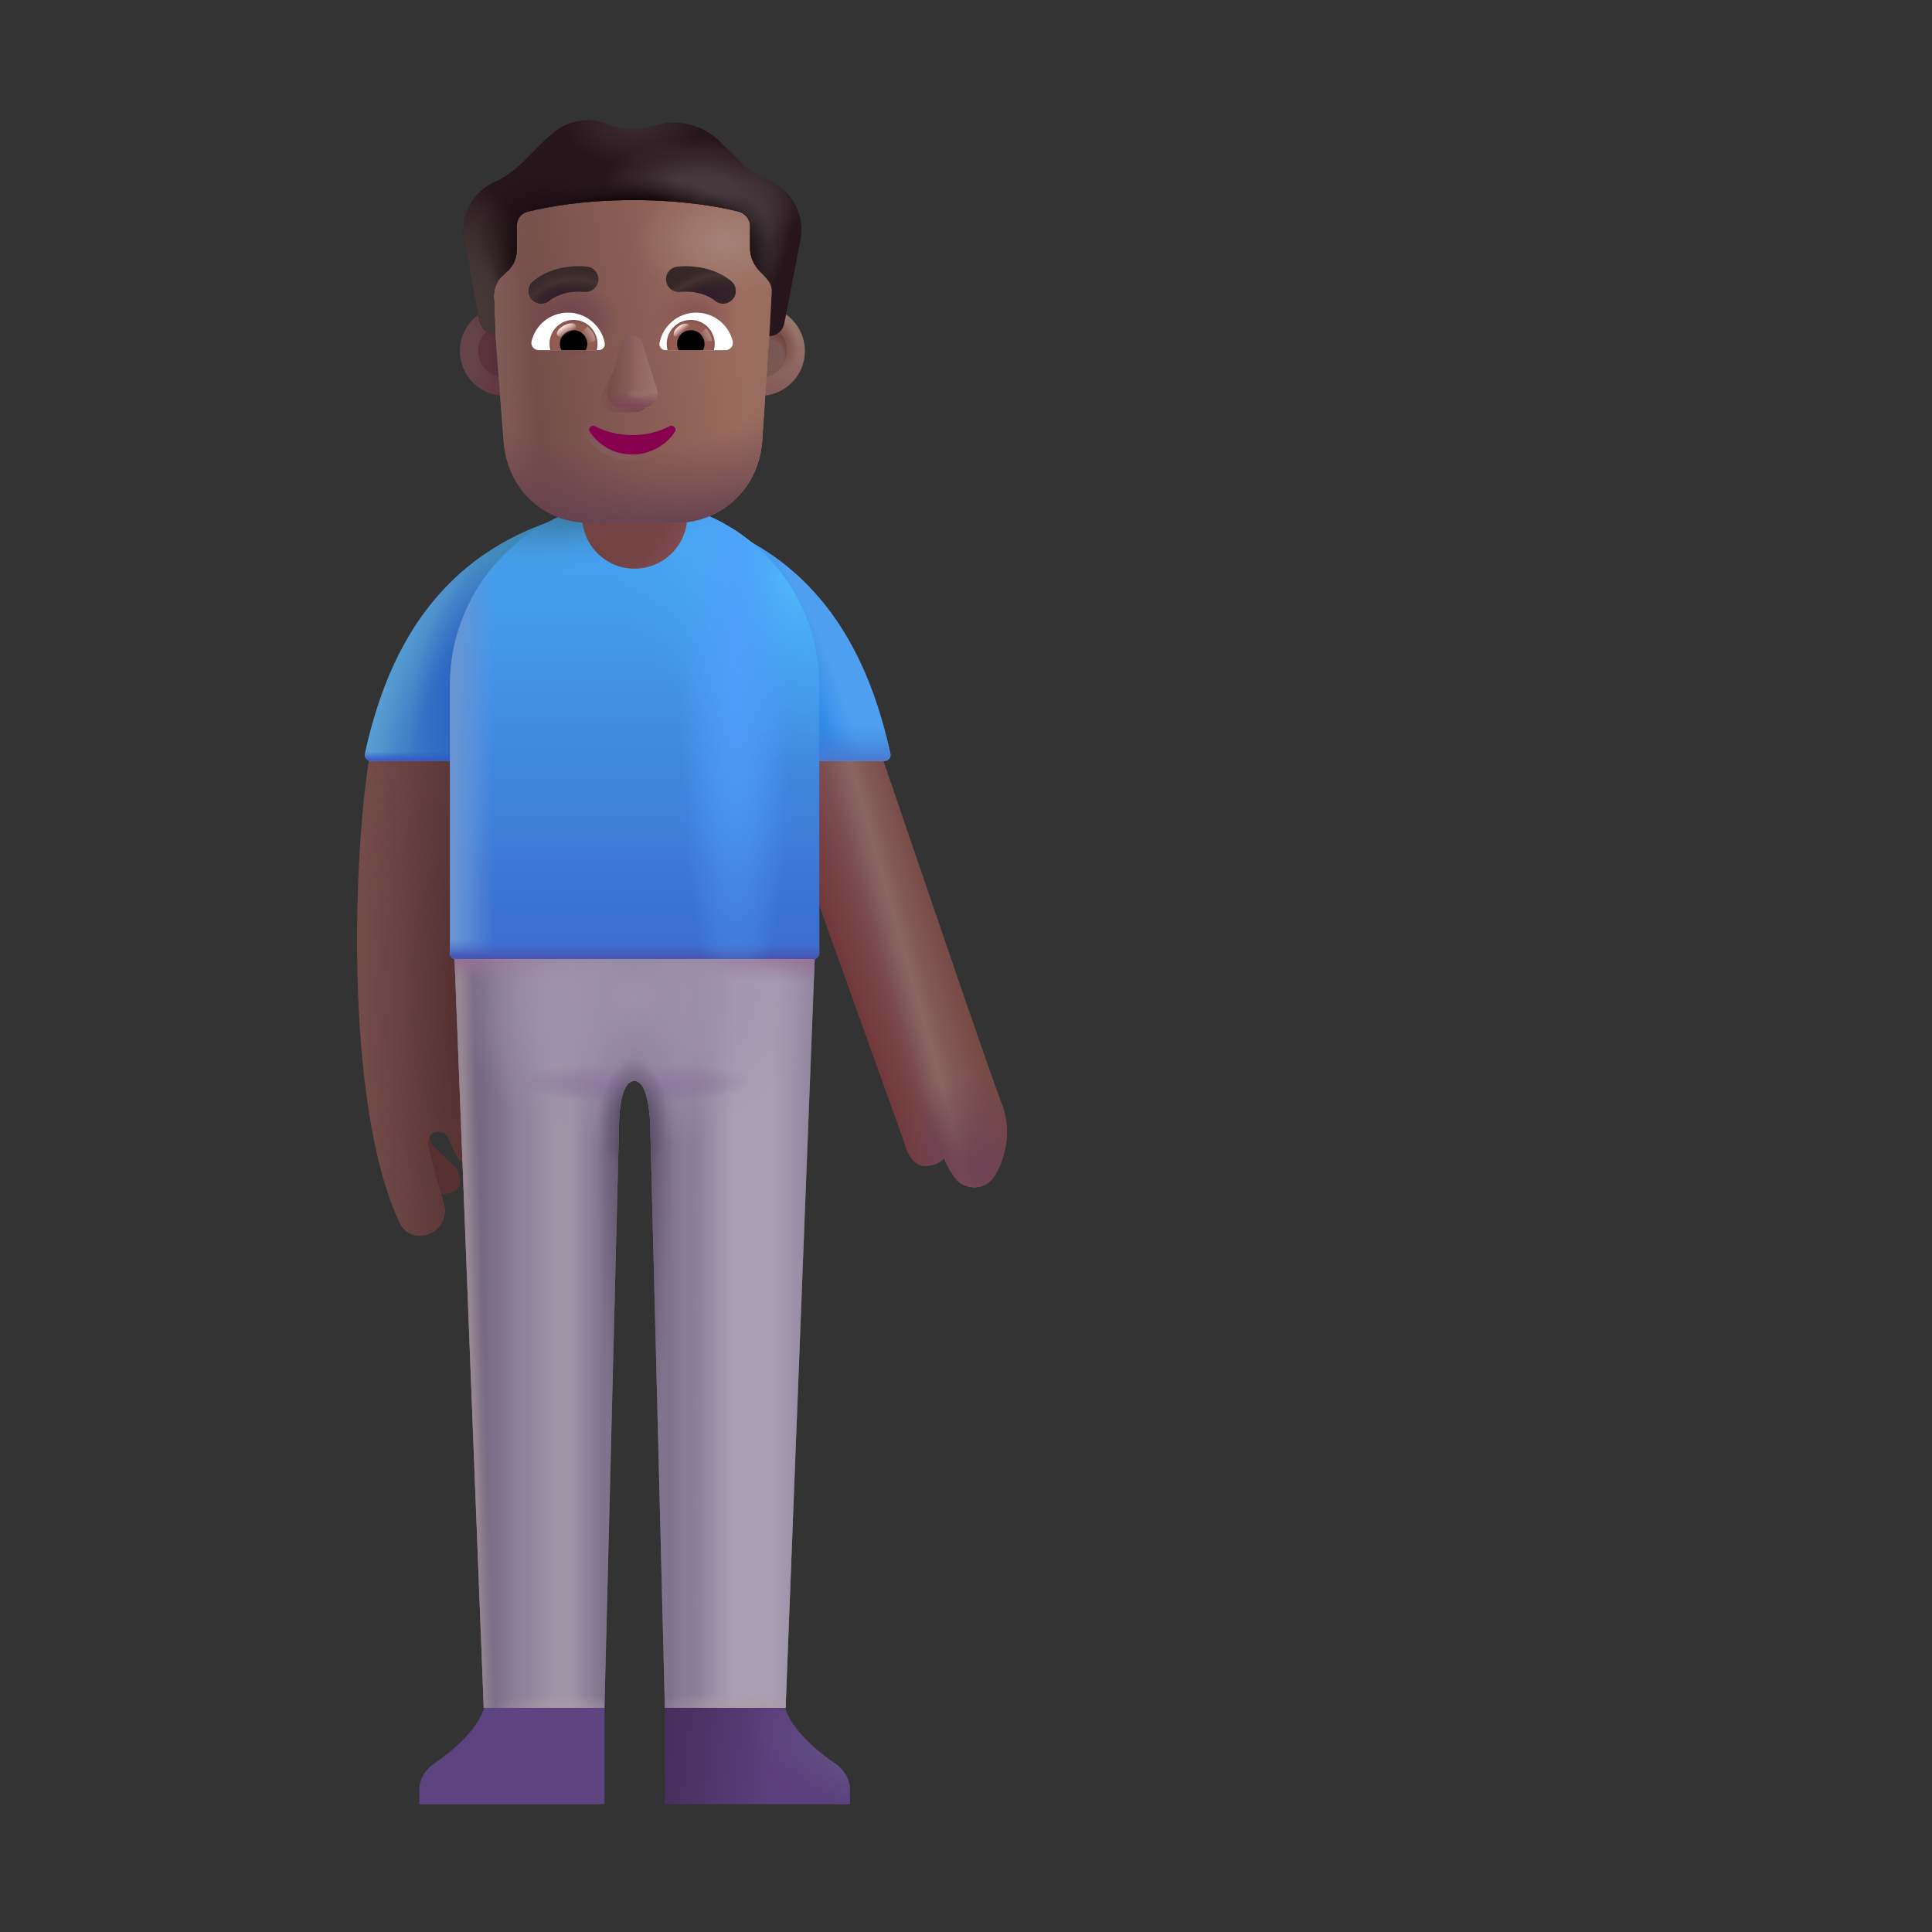 <svg width="32" height="32" viewBox="0 0 32 32" fill="none" xmlns="http://www.w3.org/2000/svg">
<rect x="0" y="0" width="32" height="32" fill="#333333" stroke="none"/>
<path d="M14.977 18.912L12.906 13.139L12.82 12.334H14.539C15.19 14.24 16.482 18.044 16.613 18.338C16.734 18.74 16.672 19.092 16.516 19.404C16.359 19.717 16.094 19.693 15.938 19.615C15.812 19.553 15.682 19.297 15.633 19.178C15.609 19.222 15.512 19.311 15.312 19.311C15.113 19.311 15.005 19.045 14.977 18.912Z" fill="#7E5457"/>
<path d="M14.977 18.912L12.906 13.139L12.82 12.334H14.539C15.19 14.24 16.482 18.044 16.613 18.338C16.734 18.74 16.672 19.092 16.516 19.404C16.359 19.717 16.094 19.693 15.938 19.615C15.812 19.553 15.682 19.297 15.633 19.178C15.609 19.222 15.512 19.311 15.312 19.311C15.113 19.311 15.005 19.045 14.977 18.912Z" fill="url(#paint0_linear_4524_39253)"/>
<path d="M14.977 18.912L12.906 13.139L12.82 12.334H14.539C15.19 14.24 16.482 18.044 16.613 18.338C16.734 18.74 16.672 19.092 16.516 19.404C16.359 19.717 16.094 19.693 15.938 19.615C15.812 19.553 15.682 19.297 15.633 19.178C15.609 19.222 15.512 19.311 15.312 19.311C15.113 19.311 15.005 19.045 14.977 18.912Z" fill="url(#paint1_linear_4524_39253)"/>
<path d="M14.977 18.912L12.906 13.139L12.82 12.334H14.539C15.19 14.24 16.482 18.044 16.613 18.338C16.734 18.74 16.672 19.092 16.516 19.404C16.359 19.717 16.094 19.693 15.938 19.615C15.812 19.553 15.682 19.297 15.633 19.178C15.609 19.222 15.512 19.311 15.312 19.311C15.113 19.311 15.005 19.045 14.977 18.912Z" fill="url(#paint2_radial_4524_39253)"/>
<path d="M14.977 18.912L12.906 13.139L12.82 12.334H14.539C15.19 14.24 16.482 18.044 16.613 18.338C16.734 18.74 16.672 19.092 16.516 19.404C16.359 19.717 16.094 19.693 15.938 19.615C15.812 19.553 15.682 19.297 15.633 19.178C15.609 19.222 15.512 19.311 15.312 19.311C15.113 19.311 15.005 19.045 14.977 18.912Z" fill="url(#paint3_linear_4524_39253)"/>
<path d="M14.977 18.912L12.906 13.139L12.82 12.334H14.539C15.19 14.24 16.482 18.044 16.613 18.338C16.734 18.74 16.672 19.092 16.516 19.404C16.359 19.717 16.094 19.693 15.938 19.615C15.812 19.553 15.682 19.297 15.633 19.178C15.609 19.222 15.512 19.311 15.312 19.311C15.113 19.311 15.005 19.045 14.977 18.912Z" fill="url(#paint4_radial_4524_39253)"/>
<path d="M7.18 18.982C7.095 18.891 7.116 18.785 7.137 18.744H6.699L7.02 19.74C7.281 19.818 7.559 19.791 7.609 19.627C7.65 19.495 7.582 19.373 7.535 19.326C7.452 19.249 7.264 19.073 7.18 18.982Z" fill="#593031"/>
<path d="M6.623 20.263C5.685 18.281 5.854 14.004 6.136 12.439H7.808C7.736 14.864 7.847 17.682 7.986 18.95C7.997 19.053 8.069 19.165 7.986 19.227C7.836 19.337 7.622 19.281 7.547 19.111L7.43 18.849C7.392 18.763 7.294 18.72 7.204 18.749C7.12 18.778 7.067 18.863 7.085 18.95C7.146 19.25 7.257 19.628 7.349 19.924C7.414 20.131 7.311 20.354 7.11 20.436C6.924 20.512 6.709 20.444 6.623 20.263Z" fill="#734C4A"/>
<path d="M6.623 20.263C5.685 18.281 5.854 14.004 6.136 12.439H7.808C7.736 14.864 7.847 17.682 7.986 18.95C7.997 19.053 8.069 19.165 7.986 19.227C7.836 19.337 7.622 19.281 7.547 19.111L7.43 18.849C7.392 18.763 7.294 18.72 7.204 18.749C7.12 18.778 7.067 18.863 7.085 18.95C7.146 19.25 7.257 19.628 7.349 19.924C7.414 20.131 7.311 20.354 7.11 20.436C6.924 20.512 6.709 20.444 6.623 20.263Z" fill="url(#paint5_radial_4524_39253)"/>
<path d="M6.045 12.483C6.531 10.229 7.674 9.149 9.075 8.654V12.603H6.142C6.079 12.603 6.032 12.544 6.045 12.483Z" fill="#3979C4"/>
<path d="M6.045 12.483C6.531 10.229 7.674 9.149 9.075 8.654V12.603H6.142C6.079 12.603 6.032 12.544 6.045 12.483Z" fill="url(#paint6_radial_4524_39253)"/>
<path d="M6.045 12.483C6.531 10.229 7.674 9.149 9.075 8.654V12.603H6.142C6.079 12.603 6.032 12.544 6.045 12.483Z" fill="url(#paint7_radial_4524_39253)"/>
<path d="M6.045 12.483C6.531 10.229 7.674 9.149 9.075 8.654V12.603H6.142C6.079 12.603 6.032 12.544 6.045 12.483Z" fill="url(#paint8_linear_4524_39253)"/>
<path d="M6.045 12.483C6.531 10.229 7.674 9.149 9.075 8.654V12.603H6.142C6.079 12.603 6.032 12.544 6.045 12.483Z" fill="url(#paint9_radial_4524_39253)"/>
<path d="M14.748 12.483C14.262 10.229 13.12 9.149 11.719 8.654V12.603H14.651C14.714 12.603 14.762 12.544 14.748 12.483Z" fill="#4FA0F0"/>
<path d="M14.748 12.483C14.262 10.229 13.12 9.149 11.719 8.654V12.603H14.651C14.714 12.603 14.762 12.544 14.748 12.483Z" fill="url(#paint10_radial_4524_39253)"/>
<path d="M14.748 12.483C14.262 10.229 13.12 9.149 11.719 8.654V12.603H14.651C14.714 12.603 14.762 12.544 14.748 12.483Z" fill="url(#paint11_linear_4524_39253)"/>
<path d="M7.527 15.834L8.012 28.287H10.012L10.25 18.763C10.25 18.435 10.279 17.904 10.512 17.904C10.724 17.904 10.775 18.459 10.773 18.763L11.012 28.287H13.012L13.496 15.834H7.527Z" fill="#756983"/>
<path d="M7.527 15.834L8.012 28.287H10.012L10.25 18.763C10.25 18.435 10.279 17.904 10.512 17.904C10.724 17.904 10.775 18.459 10.773 18.763L11.012 28.287H13.012L13.496 15.834H7.527Z" fill="url(#paint12_linear_4524_39253)"/>
<path d="M7.527 15.834L8.012 28.287H10.012L10.25 18.763C10.25 18.435 10.279 17.904 10.512 17.904C10.724 17.904 10.775 18.459 10.773 18.763L11.012 28.287H13.012L13.496 15.834H7.527Z" fill="url(#paint13_linear_4524_39253)"/>
<path d="M7.527 15.834L8.012 28.287H10.012L10.25 18.763C10.25 18.435 10.279 17.904 10.512 17.904C10.724 17.904 10.775 18.459 10.773 18.763L11.012 28.287H13.012L13.496 15.834H7.527Z" fill="url(#paint14_linear_4524_39253)"/>
<path d="M7.527 15.834L8.012 28.287H10.012L10.25 18.763C10.25 18.435 10.279 17.904 10.512 17.904C10.724 17.904 10.775 18.459 10.773 18.763L11.012 28.287H13.012L13.496 15.834H7.527Z" fill="url(#paint15_linear_4524_39253)"/>
<path d="M7.527 15.834L8.012 28.287H10.012L10.25 18.763C10.25 18.435 10.279 17.904 10.512 17.904C10.724 17.904 10.775 18.459 10.773 18.763L11.012 28.287H13.012L13.496 15.834H7.527Z" fill="url(#paint16_radial_4524_39253)"/>
<path d="M7.527 15.834L8.012 28.287H10.012L10.25 18.763C10.25 18.435 10.279 17.904 10.512 17.904C10.724 17.904 10.775 18.459 10.773 18.763L11.012 28.287H13.012L13.496 15.834H7.527Z" fill="url(#paint17_radial_4524_39253)"/>
<path d="M7.527 15.834L8.012 28.287H10.012L10.25 18.763C10.25 18.435 10.279 17.904 10.512 17.904C10.724 17.904 10.775 18.459 10.773 18.763L11.012 28.287H13.012L13.496 15.834H7.527Z" fill="url(#paint18_radial_4524_39253)"/>
<path d="M7.527 15.834L8.012 28.287H10.012L10.25 18.763C10.25 18.435 10.279 17.904 10.512 17.904C10.724 17.904 10.775 18.459 10.773 18.763L11.012 28.287H13.012L13.496 15.834H7.527Z" fill="url(#paint19_radial_4524_39253)"/>
<path d="M7.527 15.834L8.012 28.287H10.012L10.25 18.763C10.25 18.435 10.279 17.904 10.512 17.904C10.724 17.904 10.775 18.459 10.773 18.763L11.012 28.287H13.012L13.496 15.834H7.527Z" fill="url(#paint20_radial_4524_39253)"/>
<path d="M7.527 15.834L8.012 28.287H10.012L10.25 18.763C10.25 18.435 10.279 17.904 10.512 17.904C10.724 17.904 10.775 18.459 10.773 18.763L11.012 28.287H13.012L13.496 15.834H7.527Z" fill="url(#paint21_radial_4524_39253)"/>
<path d="M7.453 11.349C7.453 9.66 8.822 8.291 10.512 8.291C12.201 8.291 13.57 9.66 13.57 11.349V15.79C13.57 15.842 13.528 15.884 13.477 15.884H7.547C7.495 15.884 7.453 15.842 7.453 15.79V11.349Z" fill="url(#paint22_linear_4524_39253)"/>
<path d="M7.453 11.349C7.453 9.66 8.822 8.291 10.512 8.291C12.201 8.291 13.57 9.66 13.57 11.349V15.79C13.57 15.842 13.528 15.884 13.477 15.884H7.547C7.495 15.884 7.453 15.842 7.453 15.79V11.349Z" fill="url(#paint23_radial_4524_39253)"/>
<path d="M7.453 11.349C7.453 9.66 8.822 8.291 10.512 8.291C12.201 8.291 13.57 9.66 13.57 11.349V15.79C13.57 15.842 13.528 15.884 13.477 15.884H7.547C7.495 15.884 7.453 15.842 7.453 15.79V11.349Z" fill="url(#paint24_linear_4524_39253)"/>
<path d="M7.453 11.349C7.453 9.66 8.822 8.291 10.512 8.291C12.201 8.291 13.57 9.66 13.57 11.349V15.79C13.57 15.842 13.528 15.884 13.477 15.884H7.547C7.495 15.884 7.453 15.842 7.453 15.79V11.349Z" fill="url(#paint25_linear_4524_39253)"/>
<path d="M7.453 11.349C7.453 9.66 8.822 8.291 10.512 8.291C12.201 8.291 13.57 9.66 13.57 11.349V15.79C13.57 15.842 13.528 15.884 13.477 15.884H7.547C7.495 15.884 7.453 15.842 7.453 15.79V11.349Z" fill="url(#paint26_linear_4524_39253)"/>
<path d="M7.453 11.349C7.453 9.66 8.822 8.291 10.512 8.291C12.201 8.291 13.57 9.66 13.57 11.349V15.79C13.57 15.842 13.528 15.884 13.477 15.884H7.547C7.495 15.884 7.453 15.842 7.453 15.79V11.349Z" fill="url(#paint27_radial_4524_39253)"/>
<path d="M7.453 11.349C7.453 9.66 8.822 8.291 10.512 8.291C12.201 8.291 13.57 9.66 13.57 11.349V15.79C13.57 15.842 13.528 15.884 13.477 15.884H7.547C7.495 15.884 7.453 15.842 7.453 15.79V11.349Z" fill="url(#paint28_radial_4524_39253)"/>
<path d="M9.641 7.197H11.383V8.548C11.383 9.029 10.993 9.419 10.512 9.419C10.031 9.419 9.641 9.029 9.641 8.548V7.197Z" fill="url(#paint29_radial_4524_39253)"/>
<path d="M6.945 29.642V29.884H10.012V28.287H8.019C7.918 28.654 7.445 29.041 7.203 29.201C7.017 29.324 6.945 29.502 6.945 29.642Z" fill="#5D4480"/>
<path d="M14.078 29.642V29.884H11.012V28.287H13.004C13.106 28.654 13.578 29.041 13.82 29.201C14.007 29.324 14.078 29.502 14.078 29.642Z" fill="url(#paint30_linear_4524_39253)"/>
<path d="M14.078 29.642V29.884H11.012V28.287H13.004C13.106 28.654 13.578 29.041 13.82 29.201C14.007 29.324 14.078 29.502 14.078 29.642Z" fill="url(#paint31_radial_4524_39253)"/>
<circle cx="8.359" cy="5.814" r="0.742" fill="url(#paint32_radial_4524_39253)"/>
<circle cx="8.36" cy="5.814" r="0.442" fill="url(#paint33_linear_4524_39253)"/>
<circle cx="12.59" cy="5.814" r="0.742" fill="url(#paint34_linear_4524_39253)"/>
<circle cx="12.59" cy="5.814" r="0.742" fill="url(#paint35_radial_4524_39253)"/>
<circle cx="12.591" cy="5.814" r="0.442" fill="#7A5654"/>
<circle cx="12.591" cy="5.814" r="0.442" fill="url(#paint36_radial_4524_39253)"/>
<circle cx="12.591" cy="5.814" r="0.442" fill="url(#paint37_radial_4524_39253)"/>
<path d="M8.206 5.542C8.194 5.403 8.18 5.005 8.18 4.903C8.18 4.784 8.227 4.642 8.323 4.571L8.394 4.5C8.513 4.405 8.561 4.263 8.561 4.12V3.741C8.561 3.623 8.633 3.528 8.752 3.504C9.038 3.433 9.634 3.314 10.492 3.314C11.351 3.314 11.947 3.433 12.233 3.504C12.328 3.528 12.424 3.623 12.424 3.741V4.12C12.424 4.263 12.495 4.405 12.591 4.5C12.814 4.656 12.8 4.742 12.781 4.927C12.776 4.984 12.758 5.457 12.742 5.567L12.623 7.326C12.552 8.113 11.934 8.661 11.197 8.661H9.77C9.008 8.661 8.414 8.113 8.342 7.326L8.206 5.542Z" fill="url(#paint38_linear_4524_39253)"/>
<path d="M8.206 5.542C8.194 5.403 8.18 5.005 8.18 4.903C8.18 4.784 8.227 4.642 8.323 4.571L8.394 4.5C8.513 4.405 8.561 4.263 8.561 4.12V3.741C8.561 3.623 8.633 3.528 8.752 3.504C9.038 3.433 9.634 3.314 10.492 3.314C11.351 3.314 11.947 3.433 12.233 3.504C12.328 3.528 12.424 3.623 12.424 3.741V4.12C12.424 4.263 12.495 4.405 12.591 4.5C12.814 4.656 12.8 4.742 12.781 4.927C12.776 4.984 12.758 5.457 12.742 5.567L12.623 7.326C12.552 8.113 11.934 8.661 11.197 8.661H9.77C9.008 8.661 8.414 8.113 8.342 7.326L8.206 5.542Z" fill="url(#paint39_radial_4524_39253)"/>
<path d="M8.206 5.542C8.194 5.403 8.18 5.005 8.18 4.903C8.18 4.784 8.227 4.642 8.323 4.571L8.394 4.5C8.513 4.405 8.561 4.263 8.561 4.12V3.741C8.561 3.623 8.633 3.528 8.752 3.504C9.038 3.433 9.634 3.314 10.492 3.314C11.351 3.314 11.947 3.433 12.233 3.504C12.328 3.528 12.424 3.623 12.424 3.741V4.12C12.424 4.263 12.495 4.405 12.591 4.5C12.814 4.656 12.8 4.742 12.781 4.927C12.776 4.984 12.758 5.457 12.742 5.567L12.623 7.326C12.552 8.113 11.934 8.661 11.197 8.661H9.77C9.008 8.661 8.414 8.113 8.342 7.326L8.206 5.542Z" fill="url(#paint40_radial_4524_39253)"/>
<path d="M8.206 5.542C8.194 5.403 8.18 5.005 8.18 4.903C8.18 4.784 8.227 4.642 8.323 4.571L8.394 4.5C8.513 4.405 8.561 4.263 8.561 4.12V3.741C8.561 3.623 8.633 3.528 8.752 3.504C9.038 3.433 9.634 3.314 10.492 3.314C11.351 3.314 11.947 3.433 12.233 3.504C12.328 3.528 12.424 3.623 12.424 3.741V4.12C12.424 4.263 12.495 4.405 12.591 4.5C12.814 4.656 12.8 4.742 12.781 4.927C12.776 4.984 12.758 5.457 12.742 5.567L12.623 7.326C12.552 8.113 11.934 8.661 11.197 8.661H9.77C9.008 8.661 8.414 8.113 8.342 7.326L8.206 5.542Z" fill="url(#paint41_linear_4524_39253)"/>
<path d="M8.206 5.542C8.194 5.403 8.18 5.005 8.18 4.903C8.18 4.784 8.227 4.642 8.323 4.571L8.394 4.5C8.513 4.405 8.561 4.263 8.561 4.12V3.741C8.561 3.623 8.633 3.528 8.752 3.504C9.038 3.433 9.634 3.314 10.492 3.314C11.351 3.314 11.947 3.433 12.233 3.504C12.328 3.528 12.424 3.623 12.424 3.741V4.12C12.424 4.263 12.495 4.405 12.591 4.5C12.814 4.656 12.8 4.742 12.781 4.927C12.776 4.984 12.758 5.457 12.742 5.567L12.623 7.326C12.552 8.113 11.934 8.661 11.197 8.661H9.77C9.008 8.661 8.414 8.113 8.342 7.326L8.206 5.542Z" fill="url(#paint42_linear_4524_39253)"/>
<path d="M8.206 5.542C8.194 5.403 8.18 5.005 8.18 4.903C8.18 4.784 8.227 4.642 8.323 4.571L8.394 4.5C8.513 4.405 8.561 4.263 8.561 4.12V3.741C8.561 3.623 8.633 3.528 8.752 3.504C9.038 3.433 9.634 3.314 10.492 3.314C11.351 3.314 11.947 3.433 12.233 3.504C12.328 3.528 12.424 3.623 12.424 3.741V4.12C12.424 4.263 12.495 4.405 12.591 4.5C12.814 4.656 12.8 4.742 12.781 4.927C12.776 4.984 12.758 5.457 12.742 5.567L12.623 7.326C12.552 8.113 11.934 8.661 11.197 8.661H9.77C9.008 8.661 8.414 8.113 8.342 7.326L8.206 5.542Z" fill="url(#paint43_radial_4524_39253)"/>
<path d="M8.206 5.542C8.194 5.403 8.18 5.005 8.18 4.903C8.18 4.784 8.227 4.642 8.323 4.571L8.394 4.5C8.513 4.405 8.561 4.263 8.561 4.12V3.741C8.561 3.623 8.633 3.528 8.752 3.504C9.038 3.433 9.634 3.314 10.492 3.314C11.351 3.314 11.947 3.433 12.233 3.504C12.328 3.528 12.424 3.623 12.424 3.741V4.12C12.424 4.263 12.495 4.405 12.591 4.5C12.814 4.656 12.8 4.742 12.781 4.927C12.776 4.984 12.758 5.457 12.742 5.567L12.623 7.326C12.552 8.113 11.934 8.661 11.197 8.661H9.77C9.008 8.661 8.414 8.113 8.342 7.326L8.206 5.542Z" fill="url(#paint44_radial_4524_39253)"/>
<path d="M12.615 2.935L12.805 3.03C13.139 3.196 13.33 3.575 13.258 3.978L12.996 5.33C12.973 5.469 12.88 5.563 12.742 5.566C12.758 5.343 12.773 4.981 12.778 4.924C12.798 4.732 12.767 4.675 12.591 4.5C12.495 4.405 12.424 4.263 12.424 4.12V3.741C12.424 3.623 12.329 3.528 12.233 3.504C11.947 3.433 11.351 3.314 10.493 3.314C9.634 3.314 9.038 3.433 8.752 3.504C8.633 3.528 8.561 3.623 8.561 3.741V4.12C8.561 4.263 8.514 4.405 8.394 4.5L8.323 4.571C8.228 4.642 8.179 4.791 8.179 4.909C8.186 4.978 8.195 5.376 8.206 5.542C8.072 5.533 7.964 5.441 7.941 5.306L7.679 3.955C7.631 3.575 7.822 3.196 8.156 3.03C8.607 2.832 8.771 2.533 9.134 2.224C9.396 1.987 9.777 1.916 10.111 2.082C10.35 2.153 10.612 2.153 10.85 2.082C11.208 1.963 11.613 2.058 11.899 2.319L12.257 2.674C12.352 2.793 12.472 2.864 12.615 2.935Z" fill="#27151C"/>
<path d="M12.615 2.935L12.805 3.03C13.139 3.196 13.33 3.575 13.258 3.978L12.996 5.33C12.973 5.469 12.88 5.563 12.742 5.566C12.758 5.343 12.773 4.981 12.778 4.924C12.798 4.732 12.767 4.675 12.591 4.5C12.495 4.405 12.424 4.263 12.424 4.12V3.741C12.424 3.623 12.329 3.528 12.233 3.504C11.947 3.433 11.351 3.314 10.493 3.314C9.634 3.314 9.038 3.433 8.752 3.504C8.633 3.528 8.561 3.623 8.561 3.741V4.12C8.561 4.263 8.514 4.405 8.394 4.5L8.323 4.571C8.228 4.642 8.179 4.791 8.179 4.909C8.186 4.978 8.195 5.376 8.206 5.542C8.072 5.533 7.964 5.441 7.941 5.306L7.679 3.955C7.631 3.575 7.822 3.196 8.156 3.03C8.607 2.832 8.771 2.533 9.134 2.224C9.396 1.987 9.777 1.916 10.111 2.082C10.35 2.153 10.612 2.153 10.85 2.082C11.208 1.963 11.613 2.058 11.899 2.319L12.257 2.674C12.352 2.793 12.472 2.864 12.615 2.935Z" fill="url(#paint45_radial_4524_39253)"/>
<path d="M12.615 2.935L12.805 3.03C13.139 3.196 13.33 3.575 13.258 3.978L12.996 5.33C12.973 5.469 12.88 5.563 12.742 5.566C12.758 5.343 12.773 4.981 12.778 4.924C12.798 4.732 12.767 4.675 12.591 4.5C12.495 4.405 12.424 4.263 12.424 4.12V3.741C12.424 3.623 12.329 3.528 12.233 3.504C11.947 3.433 11.351 3.314 10.493 3.314C9.634 3.314 9.038 3.433 8.752 3.504C8.633 3.528 8.561 3.623 8.561 3.741V4.12C8.561 4.263 8.514 4.405 8.394 4.5L8.323 4.571C8.228 4.642 8.179 4.791 8.179 4.909C8.186 4.978 8.195 5.376 8.206 5.542C8.072 5.533 7.964 5.441 7.941 5.306L7.679 3.955C7.631 3.575 7.822 3.196 8.156 3.03C8.607 2.832 8.771 2.533 9.134 2.224C9.396 1.987 9.777 1.916 10.111 2.082C10.35 2.153 10.612 2.153 10.85 2.082C11.208 1.963 11.613 2.058 11.899 2.319L12.257 2.674C12.352 2.793 12.472 2.864 12.615 2.935Z" fill="url(#paint46_radial_4524_39253)"/>
<path d="M12.615 2.935L12.805 3.03C13.139 3.196 13.33 3.575 13.258 3.978L12.996 5.33C12.973 5.469 12.88 5.563 12.742 5.566C12.758 5.343 12.773 4.981 12.778 4.924C12.798 4.732 12.767 4.675 12.591 4.5C12.495 4.405 12.424 4.263 12.424 4.12V3.741C12.424 3.623 12.329 3.528 12.233 3.504C11.947 3.433 11.351 3.314 10.493 3.314C9.634 3.314 9.038 3.433 8.752 3.504C8.633 3.528 8.561 3.623 8.561 3.741V4.12C8.561 4.263 8.514 4.405 8.394 4.5L8.323 4.571C8.228 4.642 8.179 4.791 8.179 4.909C8.186 4.978 8.195 5.376 8.206 5.542C8.072 5.533 7.964 5.441 7.941 5.306L7.679 3.955C7.631 3.575 7.822 3.196 8.156 3.03C8.607 2.832 8.771 2.533 9.134 2.224C9.396 1.987 9.777 1.916 10.111 2.082C10.35 2.153 10.612 2.153 10.85 2.082C11.208 1.963 11.613 2.058 11.899 2.319L12.257 2.674C12.352 2.793 12.472 2.864 12.615 2.935Z" fill="url(#paint47_radial_4524_39253)"/>
<path d="M12.615 2.935L12.805 3.03C13.139 3.196 13.33 3.575 13.258 3.978L12.996 5.33C12.973 5.469 12.88 5.563 12.742 5.566C12.758 5.343 12.773 4.981 12.778 4.924C12.798 4.732 12.767 4.675 12.591 4.5C12.495 4.405 12.424 4.263 12.424 4.12V3.741C12.424 3.623 12.329 3.528 12.233 3.504C11.947 3.433 11.351 3.314 10.493 3.314C9.634 3.314 9.038 3.433 8.752 3.504C8.633 3.528 8.561 3.623 8.561 3.741V4.12C8.561 4.263 8.514 4.405 8.394 4.5L8.323 4.571C8.228 4.642 8.179 4.791 8.179 4.909C8.186 4.978 8.195 5.376 8.206 5.542C8.072 5.533 7.964 5.441 7.941 5.306L7.679 3.955C7.631 3.575 7.822 3.196 8.156 3.03C8.607 2.832 8.771 2.533 9.134 2.224C9.396 1.987 9.777 1.916 10.111 2.082C10.35 2.153 10.612 2.153 10.85 2.082C11.208 1.963 11.613 2.058 11.899 2.319L12.257 2.674C12.352 2.793 12.472 2.864 12.615 2.935Z" fill="url(#paint48_radial_4524_39253)"/>
<path d="M12.615 2.935L12.805 3.03C13.139 3.196 13.33 3.575 13.258 3.978L12.996 5.33C12.973 5.469 12.88 5.563 12.742 5.566C12.758 5.343 12.773 4.981 12.778 4.924C12.798 4.732 12.767 4.675 12.591 4.5C12.495 4.405 12.424 4.263 12.424 4.12V3.741C12.424 3.623 12.329 3.528 12.233 3.504C11.947 3.433 11.351 3.314 10.493 3.314C9.634 3.314 9.038 3.433 8.752 3.504C8.633 3.528 8.561 3.623 8.561 3.741V4.12C8.561 4.263 8.514 4.405 8.394 4.5L8.323 4.571C8.228 4.642 8.179 4.791 8.179 4.909C8.186 4.978 8.195 5.376 8.206 5.542C8.072 5.533 7.964 5.441 7.941 5.306L7.679 3.955C7.631 3.575 7.822 3.196 8.156 3.03C8.607 2.832 8.771 2.533 9.134 2.224C9.396 1.987 9.777 1.916 10.111 2.082C10.35 2.153 10.612 2.153 10.85 2.082C11.208 1.963 11.613 2.058 11.899 2.319L12.257 2.674C12.352 2.793 12.472 2.864 12.615 2.935Z" fill="url(#paint49_radial_4524_39253)"/>
<path d="M12.615 2.935L12.805 3.03C13.139 3.196 13.33 3.575 13.258 3.978L12.996 5.33C12.973 5.469 12.88 5.563 12.742 5.566C12.758 5.343 12.773 4.981 12.778 4.924C12.798 4.732 12.767 4.675 12.591 4.5C12.495 4.405 12.424 4.263 12.424 4.12V3.741C12.424 3.623 12.329 3.528 12.233 3.504C11.947 3.433 11.351 3.314 10.493 3.314C9.634 3.314 9.038 3.433 8.752 3.504C8.633 3.528 8.561 3.623 8.561 3.741V4.12C8.561 4.263 8.514 4.405 8.394 4.5L8.323 4.571C8.228 4.642 8.179 4.791 8.179 4.909C8.186 4.978 8.195 5.376 8.206 5.542C8.072 5.533 7.964 5.441 7.941 5.306L7.679 3.955C7.631 3.575 7.822 3.196 8.156 3.03C8.607 2.832 8.771 2.533 9.134 2.224C9.396 1.987 9.777 1.916 10.111 2.082C10.35 2.153 10.612 2.153 10.85 2.082C11.208 1.963 11.613 2.058 11.899 2.319L12.257 2.674C12.352 2.793 12.472 2.864 12.615 2.935Z" fill="url(#paint50_radial_4524_39253)"/>
<path d="M12.615 2.935L12.805 3.03C13.139 3.196 13.33 3.575 13.258 3.978L12.996 5.33C12.973 5.469 12.88 5.563 12.742 5.566C12.758 5.343 12.773 4.981 12.778 4.924C12.798 4.732 12.767 4.675 12.591 4.5C12.495 4.405 12.424 4.263 12.424 4.12V3.741C12.424 3.623 12.329 3.528 12.233 3.504C11.947 3.433 11.351 3.314 10.493 3.314C9.634 3.314 9.038 3.433 8.752 3.504C8.633 3.528 8.561 3.623 8.561 3.741V4.12C8.561 4.263 8.514 4.405 8.394 4.5L8.323 4.571C8.228 4.642 8.179 4.791 8.179 4.909C8.186 4.978 8.195 5.376 8.206 5.542C8.072 5.533 7.964 5.441 7.941 5.306L7.679 3.955C7.631 3.575 7.822 3.196 8.156 3.03C8.607 2.832 8.771 2.533 9.134 2.224C9.396 1.987 9.777 1.916 10.111 2.082C10.35 2.153 10.612 2.153 10.85 2.082C11.208 1.963 11.613 2.058 11.899 2.319L12.257 2.674C12.352 2.793 12.472 2.864 12.615 2.935Z" fill="url(#paint51_radial_4524_39253)"/>
<path d="M12.615 2.935L12.805 3.03C13.139 3.196 13.33 3.575 13.258 3.978L12.996 5.33C12.973 5.469 12.88 5.563 12.742 5.566C12.758 5.343 12.773 4.981 12.778 4.924C12.798 4.732 12.767 4.675 12.591 4.5C12.495 4.405 12.424 4.263 12.424 4.12V3.741C12.424 3.623 12.329 3.528 12.233 3.504C11.947 3.433 11.351 3.314 10.493 3.314C9.634 3.314 9.038 3.433 8.752 3.504C8.633 3.528 8.561 3.623 8.561 3.741V4.12C8.561 4.263 8.514 4.405 8.394 4.5L8.323 4.571C8.228 4.642 8.179 4.791 8.179 4.909C8.186 4.978 8.195 5.376 8.206 5.542C8.072 5.533 7.964 5.441 7.941 5.306L7.679 3.955C7.631 3.575 7.822 3.196 8.156 3.03C8.607 2.832 8.771 2.533 9.134 2.224C9.396 1.987 9.777 1.916 10.111 2.082C10.35 2.153 10.612 2.153 10.85 2.082C11.208 1.963 11.613 2.058 11.899 2.319L12.257 2.674C12.352 2.793 12.472 2.864 12.615 2.935Z" fill="url(#paint52_radial_4524_39253)"/>
<path d="M10.348 5.76L9.983 6.516C9.938 6.671 10.046 6.827 10.2 6.827H10.528C10.681 6.827 10.79 6.669 10.745 6.516L10.523 5.76C10.476 5.593 10.397 5.593 10.348 5.76Z" fill="#71404A"/>
<path d="M10.348 5.76L9.983 6.516C9.938 6.671 10.046 6.827 10.2 6.827H10.528C10.681 6.827 10.79 6.669 10.745 6.516L10.523 5.76C10.476 5.593 10.397 5.593 10.348 5.76Z" fill="url(#paint53_radial_4524_39253)"/>
<path d="M10.302 5.688L10.066 6.443C10.018 6.598 10.133 6.754 10.297 6.754H10.646C10.81 6.754 10.926 6.596 10.878 6.443L10.642 5.688C10.591 5.52 10.355 5.52 10.302 5.688Z" fill="#8C5F5E"/>
<path d="M10.302 5.688L10.066 6.443C10.018 6.598 10.133 6.754 10.297 6.754H10.646C10.81 6.754 10.926 6.596 10.878 6.443L10.642 5.688C10.591 5.52 10.355 5.52 10.302 5.688Z" fill="url(#paint54_linear_4524_39253)"/>
<path d="M10.302 5.688L10.066 6.443C10.018 6.598 10.133 6.754 10.297 6.754H10.646C10.81 6.754 10.926 6.596 10.878 6.443L10.642 5.688C10.591 5.52 10.355 5.52 10.302 5.688Z" fill="url(#paint55_linear_4524_39253)"/>
<path d="M10.302 5.688L10.066 6.443C10.018 6.598 10.133 6.754 10.297 6.754H10.646C10.81 6.754 10.926 6.596 10.878 6.443L10.642 5.688C10.591 5.52 10.355 5.52 10.302 5.688Z" fill="url(#paint56_linear_4524_39253)"/>
<path d="M10.302 5.688L10.066 6.443C10.018 6.598 10.133 6.754 10.297 6.754H10.646C10.81 6.754 10.926 6.596 10.878 6.443L10.642 5.688C10.591 5.52 10.355 5.52 10.302 5.688Z" fill="url(#paint57_radial_4524_39253)"/>
<path fill-rule="evenodd" clip-rule="evenodd" d="M11.24 7.004C11.288 7.053 11.306 7.136 11.258 7.208C11.091 7.461 10.801 7.628 10.471 7.628C10.142 7.628 9.852 7.461 9.685 7.208C9.635 7.136 9.656 7.053 9.702 7.005C9.748 6.957 9.826 6.932 9.901 6.97L9.902 6.971C10.065 7.056 10.261 7.106 10.471 7.106C10.684 7.106 10.877 7.056 11.041 6.971L11.042 6.97C11.115 6.933 11.194 6.955 11.24 7.004Z" fill="url(#paint58_radial_4524_39253)"/>
<path d="M10.473 7.206C10.247 7.206 10.035 7.153 9.857 7.06C9.796 7.029 9.731 7.097 9.769 7.153C9.918 7.378 10.177 7.528 10.473 7.528C10.768 7.528 11.028 7.378 11.177 7.153C11.215 7.095 11.149 7.029 11.089 7.06C10.91 7.153 10.701 7.206 10.473 7.206Z" fill="#88014F"/>
<path d="M11.533 5.178C11.823 5.178 12.069 5.378 12.135 5.649C12.155 5.726 12.096 5.8 12.016 5.8H11.025C10.962 5.8 10.911 5.742 10.924 5.679C10.98 5.395 11.23 5.178 11.533 5.178Z" fill="white"/>
<path d="M11.441 5.299C11.661 5.299 11.838 5.477 11.838 5.695C11.838 5.731 11.833 5.768 11.824 5.8H11.057C11.048 5.766 11.043 5.731 11.043 5.695C11.043 5.477 11.221 5.299 11.441 5.299Z" fill="url(#paint59_radial_4524_39253)"/>
<path d="M11.215 5.696C11.215 5.57 11.316 5.469 11.442 5.469C11.568 5.469 11.669 5.57 11.669 5.696C11.669 5.734 11.66 5.77 11.644 5.8H11.242C11.224 5.77 11.215 5.734 11.215 5.696Z" fill="black"/>
<path d="M11.412 5.383C11.44 5.42 11.381 5.467 11.314 5.517C11.246 5.567 11.197 5.602 11.168 5.565C11.14 5.527 11.172 5.455 11.239 5.405C11.306 5.355 11.383 5.345 11.412 5.383Z" fill="url(#paint60_linear_4524_39253)"/>
<path d="M11.793 5.644C11.778 5.541 11.718 5.464 11.69 5.438L11.574 5.565L11.626 5.666L11.793 5.644Z" fill="url(#paint61_linear_4524_39253)"/>
<path d="M9.407 5.178C9.117 5.178 8.871 5.378 8.805 5.649C8.785 5.726 8.844 5.8 8.924 5.8H9.915C9.978 5.8 10.029 5.743 10.016 5.679C9.96 5.395 9.708 5.178 9.407 5.178Z" fill="white"/>
<path d="M9.498 5.299C9.278 5.299 9.102 5.477 9.102 5.695C9.102 5.732 9.107 5.768 9.116 5.8H9.882C9.891 5.766 9.897 5.732 9.897 5.695C9.895 5.477 9.718 5.299 9.498 5.299Z" fill="url(#paint62_radial_4524_39253)"/>
<path d="M9.728 5.696C9.728 5.57 9.627 5.469 9.501 5.469C9.374 5.469 9.273 5.57 9.273 5.696C9.273 5.734 9.282 5.77 9.299 5.8H9.701C9.717 5.77 9.728 5.734 9.728 5.696Z" fill="black"/>
<path d="M9.862 5.649C9.862 5.521 9.758 5.435 9.73 5.41L9.602 5.534L9.68 5.694L9.862 5.649Z" fill="url(#paint63_linear_4524_39253)"/>
<ellipse cx="9.382" cy="5.469" rx="0.173" ry="0.088" transform="rotate(-27.914 9.382 5.469)" fill="url(#paint64_linear_4524_39253)"/>
<path fill-rule="evenodd" clip-rule="evenodd" d="M11.26 4.834C11.58 4.804 11.786 4.929 11.835 4.974C11.921 5.053 12.053 5.048 12.132 4.962C12.21 4.877 12.205 4.744 12.12 4.666C11.984 4.54 11.661 4.374 11.221 4.416C11.106 4.426 11.021 4.529 11.032 4.644C11.043 4.76 11.145 4.844 11.26 4.834Z" fill="#352827"/>
<path fill-rule="evenodd" clip-rule="evenodd" d="M11.26 4.834C11.58 4.804 11.786 4.929 11.835 4.974C11.921 5.053 12.053 5.048 12.132 4.962C12.21 4.877 12.205 4.744 12.12 4.666C11.984 4.54 11.661 4.374 11.221 4.416C11.106 4.426 11.021 4.529 11.032 4.644C11.043 4.76 11.145 4.844 11.26 4.834Z" fill="url(#paint65_radial_4524_39253)"/>
<path fill-rule="evenodd" clip-rule="evenodd" d="M11.26 4.834C11.58 4.804 11.786 4.929 11.835 4.974C11.921 5.053 12.053 5.048 12.132 4.962C12.21 4.877 12.205 4.744 12.12 4.666C11.984 4.54 11.661 4.374 11.221 4.416C11.106 4.426 11.021 4.529 11.032 4.644C11.043 4.76 11.145 4.844 11.26 4.834Z" fill="url(#paint66_radial_4524_39253)"/>
<path fill-rule="evenodd" clip-rule="evenodd" d="M9.681 4.834C9.361 4.804 9.156 4.929 9.106 4.974C9.021 5.053 8.888 5.048 8.809 4.962C8.731 4.877 8.736 4.744 8.822 4.666C8.958 4.54 9.28 4.374 9.72 4.416C9.836 4.426 9.92 4.529 9.91 4.644C9.899 4.76 9.796 4.844 9.681 4.834Z" fill="#352827"/>
<path fill-rule="evenodd" clip-rule="evenodd" d="M9.681 4.834C9.361 4.804 9.156 4.929 9.106 4.974C9.021 5.053 8.888 5.048 8.809 4.962C8.731 4.877 8.736 4.744 8.822 4.666C8.958 4.54 9.28 4.374 9.72 4.416C9.836 4.426 9.92 4.529 9.91 4.644C9.899 4.76 9.796 4.844 9.681 4.834Z" fill="url(#paint67_radial_4524_39253)"/>
<path fill-rule="evenodd" clip-rule="evenodd" d="M9.681 4.834C9.361 4.804 9.156 4.929 9.106 4.974C9.021 5.053 8.888 5.048 8.809 4.962C8.731 4.877 8.736 4.744 8.822 4.666C8.958 4.54 9.28 4.374 9.72 4.416C9.836 4.426 9.92 4.529 9.91 4.644C9.899 4.76 9.796 4.844 9.681 4.834Z" fill="url(#paint68_radial_4524_39253)"/>
<defs>
<linearGradient id="paint0_linear_4524_39253" x1="14.162" y1="16.951" x2="15.178" y2="16.607" gradientUnits="userSpaceOnUse">
<stop offset="0.065" stop-color="#713739"/>
<stop offset="1" stop-color="#713739" stop-opacity="0"/>
</linearGradient>
<linearGradient id="paint1_linear_4524_39253" x1="16.396" y1="17.201" x2="15.756" y2="17.404" gradientUnits="userSpaceOnUse">
<stop offset="0.247" stop-color="#764C43"/>
<stop offset="1" stop-color="#764C43" stop-opacity="0"/>
</linearGradient>
<radialGradient id="paint2_radial_4524_39253" cx="0" cy="0" r="1" gradientUnits="userSpaceOnUse" gradientTransform="translate(15.709 19.404) rotate(-108.435) scale(1.309 0.33)">
<stop offset="0.213" stop-color="#6E4053"/>
<stop offset="1" stop-color="#6E4053" stop-opacity="0"/>
</radialGradient>
<linearGradient id="paint3_linear_4524_39253" x1="14.185" y1="16.5" x2="19.45" y2="15" gradientUnits="userSpaceOnUse">
<stop offset="0.071" stop-color="#733B3D" stop-opacity="0"/>
<stop offset="0.119" stop-color="#8A6662" stop-opacity="0.2"/>
<stop offset="0.177" stop-color="#8A6662"/>
<stop offset="0.346" stop-color="#733B3D" stop-opacity="0"/>
</linearGradient>
<radialGradient id="paint4_radial_4524_39253" cx="0" cy="0" r="1" gradientUnits="userSpaceOnUse" gradientTransform="translate(16.236 19.354) rotate(71.565) scale(1.581)">
<stop stop-color="#6E4053"/>
<stop offset="1" stop-color="#6E4053" stop-opacity="0"/>
</radialGradient>
<radialGradient id="paint5_radial_4524_39253" cx="0" cy="0" r="1" gradientUnits="userSpaceOnUse" gradientTransform="translate(7.868 16.453) rotate(180) scale(1.844 12.369)">
<stop offset="0.138" stop-color="#543031"/>
<stop offset="1" stop-color="#543031" stop-opacity="0"/>
</radialGradient>
<radialGradient id="paint6_radial_4524_39253" cx="0" cy="0" r="1" gradientUnits="userSpaceOnUse" gradientTransform="translate(8.275 12.798) rotate(-168.523) scale(2.277 4.864)">
<stop offset="0.638" stop-color="#5BA1D3" stop-opacity="0"/>
<stop offset="1" stop-color="#5BA1D3"/>
</radialGradient>
<radialGradient id="paint7_radial_4524_39253" cx="0" cy="0" r="1" gradientUnits="userSpaceOnUse" gradientTransform="translate(9.075 8.654) rotate(140.755) scale(1.957 1.503)">
<stop stop-color="#3A87B0"/>
<stop offset="1" stop-color="#3A87B0" stop-opacity="0"/>
</radialGradient>
<linearGradient id="paint8_linear_4524_39253" x1="6.979" y1="12.603" x2="6.979" y2="12.451" gradientUnits="userSpaceOnUse">
<stop stop-color="#3556C8"/>
<stop offset="1" stop-color="#3556C8" stop-opacity="0"/>
</linearGradient>
<radialGradient id="paint9_radial_4524_39253" cx="0" cy="0" r="1" gradientUnits="userSpaceOnUse" gradientTransform="translate(7.759 11.533) rotate(99.395) scale(2.201 0.91)">
<stop stop-color="#285BC4"/>
<stop offset="1" stop-color="#285BC4" stop-opacity="0"/>
</radialGradient>
<radialGradient id="paint10_radial_4524_39253" cx="0" cy="0" r="1" gradientUnits="userSpaceOnUse" gradientTransform="translate(13.075 11.798) rotate(-19.654) scale(0.929 3.854)">
<stop offset="0.251" stop-color="#2680E1"/>
<stop offset="1" stop-color="#2680E1" stop-opacity="0"/>
</radialGradient>
<linearGradient id="paint11_linear_4524_39253" x1="14.028" y1="12.689" x2="14.028" y2="11.986" gradientUnits="userSpaceOnUse">
<stop stop-color="#4E73C8"/>
<stop offset="1" stop-color="#3686DF" stop-opacity="0"/>
</linearGradient>
<linearGradient id="paint12_linear_4524_39253" x1="7.853" y1="24.048" x2="8.079" y2="24.041" gradientUnits="userSpaceOnUse">
<stop stop-color="#A5949B"/>
<stop offset="1" stop-color="#A5949B" stop-opacity="0"/>
</linearGradient>
<linearGradient id="paint13_linear_4524_39253" x1="10.002" y1="24" x2="8.001" y2="24" gradientUnits="userSpaceOnUse">
<stop stop-color="#9E92AA" stop-opacity="0.5"/>
<stop offset="0.26" stop-color="#AAA1B4"/>
<stop offset="0.411" stop-color="#AAA1B4"/>
<stop offset="0.74" stop-color="#9E92AA" stop-opacity="0.8"/>
<stop offset="1" stop-color="#9E92AA" stop-opacity="0.2"/>
</linearGradient>
<linearGradient id="paint14_linear_4524_39253" x1="13.502" y1="24" x2="11.002" y2="24" gradientUnits="userSpaceOnUse">
<stop stop-color="#ABA1B5" stop-opacity="0.2"/>
<stop offset="0.292" stop-color="#AAA1B4"/>
<stop offset="0.469" stop-color="#AAA1B4"/>
<stop offset="0.542" stop-color="#AAA1B4"/>
<stop offset="0.807" stop-color="#ABA1B5" stop-opacity="0"/>
<stop offset="0.958" stop-color="#261F2C" stop-opacity="0.1"/>
</linearGradient>
<linearGradient id="paint15_linear_4524_39253" x1="10.512" y1="15.834" x2="10.512" y2="16.267" gradientUnits="userSpaceOnUse">
<stop stop-color="#966D92"/>
<stop offset="1" stop-color="#966D92" stop-opacity="0"/>
</linearGradient>
<radialGradient id="paint16_radial_4524_39253" cx="0" cy="0" r="1" gradientUnits="userSpaceOnUse" gradientTransform="translate(12.587 28.287) rotate(-90) scale(0.27 1.859)">
<stop stop-color="#AA9BA7"/>
<stop offset="1" stop-color="#AA9BA7" stop-opacity="0"/>
</radialGradient>
<radialGradient id="paint17_radial_4524_39253" cx="0" cy="0" r="1" gradientUnits="userSpaceOnUse" gradientTransform="translate(10.512 17.923) rotate(90) scale(7.077 0.635)">
<stop stop-color="#4E425A"/>
<stop offset="1" stop-color="#4E425A" stop-opacity="0"/>
</radialGradient>
<radialGradient id="paint18_radial_4524_39253" cx="0" cy="0" r="1" gradientUnits="userSpaceOnUse" gradientTransform="translate(10.512 17.923) rotate(-90) scale(0.359 1.919)">
<stop stop-color="#704C8E"/>
<stop offset="1" stop-color="#704C8E" stop-opacity="0"/>
</radialGradient>
<radialGradient id="paint19_radial_4524_39253" cx="0" cy="0" r="1" gradientUnits="userSpaceOnUse" gradientTransform="translate(10.502 16.5) rotate(-90) scale(2.5 3.04)">
<stop stop-color="#9E92AA"/>
<stop offset="0.481" stop-color="#9E92AA" stop-opacity="0.8"/>
<stop offset="1" stop-color="#9E92AA" stop-opacity="0"/>
</radialGradient>
<radialGradient id="paint20_radial_4524_39253" cx="0" cy="0" r="1" gradientUnits="userSpaceOnUse" gradientTransform="translate(9.306 28.377) rotate(-90) scale(0.328 1.206)">
<stop stop-color="#AA9BA7"/>
<stop offset="1" stop-color="#AA9BA7" stop-opacity="0"/>
</radialGradient>
<radialGradient id="paint21_radial_4524_39253" cx="0" cy="0" r="1" gradientUnits="userSpaceOnUse" gradientTransform="translate(10.502 18.5) rotate(90) scale(1 0.555)">
<stop stop-color="#4E425A"/>
<stop offset="1" stop-color="#4E425A" stop-opacity="0"/>
</radialGradient>
<linearGradient id="paint22_linear_4524_39253" x1="10.512" y1="8.923" x2="10.512" y2="15.884" gradientUnits="userSpaceOnUse">
<stop stop-color="#46A3F0"/>
<stop offset="1" stop-color="#3B70D0"/>
</linearGradient>
<radialGradient id="paint23_radial_4524_39253" cx="0" cy="0" r="1" gradientUnits="userSpaceOnUse" gradientTransform="translate(12.915 9.58) rotate(140.013) scale(2.529 3.925)">
<stop stop-color="#4DB7F8"/>
<stop offset="1" stop-color="#49A1F7" stop-opacity="0"/>
</radialGradient>
<linearGradient id="paint24_linear_4524_39253" x1="12.118" y1="15.884" x2="12.118" y2="13.767" gradientUnits="userSpaceOnUse">
<stop stop-color="#3B70CF"/>
<stop offset="1" stop-color="#3B70CF" stop-opacity="0"/>
</linearGradient>
<linearGradient id="paint25_linear_4524_39253" x1="7.537" y1="12.419" x2="13.537" y2="12.419" gradientUnits="userSpaceOnUse">
<stop stop-color="#6995D5"/>
<stop offset="0.107" stop-color="#6995D5" stop-opacity="0"/>
</linearGradient>
<linearGradient id="paint26_linear_4524_39253" x1="11.743" y1="15.837" x2="11.743" y2="15.548" gradientUnits="userSpaceOnUse">
<stop stop-color="#4656B3"/>
<stop offset="1" stop-color="#4475D1" stop-opacity="0"/>
</linearGradient>
<radialGradient id="paint27_radial_4524_39253" cx="0" cy="0" r="1" gradientUnits="userSpaceOnUse" gradientTransform="translate(9.789 8.291) rotate(78.152) scale(1.142 3.28)">
<stop offset="0.167" stop-color="#39779B"/>
<stop offset="1" stop-color="#499DE8" stop-opacity="0"/>
</radialGradient>
<radialGradient id="paint28_radial_4524_39253" cx="0" cy="0" r="1" gradientUnits="userSpaceOnUse" gradientTransform="translate(12.19 10.928) scale(3.347 22.491)">
<stop stop-color="#509FF9"/>
<stop offset="0.281" stop-color="#509FF9" stop-opacity="0"/>
</radialGradient>
<radialGradient id="paint29_radial_4524_39253" cx="0" cy="0" r="1" gradientUnits="userSpaceOnUse" gradientTransform="translate(9.904 8.371) rotate(36.384) scale(1.539 1.951)">
<stop offset="0.638" stop-color="#734242"/>
<stop offset="1" stop-color="#804B51"/>
</radialGradient>
<linearGradient id="paint30_linear_4524_39253" x1="12.759" y1="29.548" x2="11.012" y2="29.345" gradientUnits="userSpaceOnUse">
<stop stop-color="#5A3F7C"/>
<stop offset="1" stop-color="#462F5E"/>
</linearGradient>
<radialGradient id="paint31_radial_4524_39253" cx="0" cy="0" r="1" gradientUnits="userSpaceOnUse" gradientTransform="translate(14.078 29.236) rotate(-153.096) scale(1.865 0.727)">
<stop stop-color="#635185"/>
<stop offset="1" stop-color="#635185" stop-opacity="0"/>
</radialGradient>
<radialGradient id="paint32_radial_4524_39253" cx="0" cy="0" r="1" gradientUnits="userSpaceOnUse" gradientTransform="translate(7.617 5.814) scale(0.78 1.365)">
<stop offset="0.351" stop-color="#664249"/>
<stop offset="1" stop-color="#613641"/>
</radialGradient>
<linearGradient id="paint33_linear_4524_39253" x1="8.36" y1="5.938" x2="8.075" y2="5.938" gradientUnits="userSpaceOnUse">
<stop stop-color="#553038"/>
<stop offset="1" stop-color="#59323C"/>
</linearGradient>
<linearGradient id="paint34_linear_4524_39253" x1="13.073" y1="5.329" x2="12.709" y2="6.457" gradientUnits="userSpaceOnUse">
<stop stop-color="#96776B"/>
<stop offset="1" stop-color="#855A5B"/>
</linearGradient>
<radialGradient id="paint35_radial_4524_39253" cx="0" cy="0" r="1" gradientUnits="userSpaceOnUse" gradientTransform="translate(12.755 5.697) rotate(-36.06) scale(0.455 0.519)">
<stop offset="0.543" stop-color="#7C524C"/>
<stop offset="1" stop-color="#7C524C" stop-opacity="0"/>
</radialGradient>
<radialGradient id="paint36_radial_4524_39253" cx="0" cy="0" r="1" gradientUnits="userSpaceOnUse" gradientTransform="translate(12.572 6.179) rotate(-61.468) scale(0.764 0.447)">
<stop offset="0.755" stop-color="#73443E" stop-opacity="0"/>
<stop offset="0.916" stop-color="#73443E"/>
</radialGradient>
<radialGradient id="paint37_radial_4524_39253" cx="0" cy="0" r="1" gradientUnits="userSpaceOnUse" gradientTransform="translate(12.591 5.814) rotate(44.708) scale(0.162 0.209)">
<stop stop-color="#6C443E"/>
<stop offset="1" stop-color="#6C443E" stop-opacity="0"/>
</radialGradient>
<linearGradient id="paint38_linear_4524_39253" x1="12.266" y1="5.988" x2="8.872" y2="6.494" gradientUnits="userSpaceOnUse">
<stop stop-color="#9B6C5E"/>
<stop offset="1" stop-color="#744D4A"/>
</linearGradient>
<radialGradient id="paint39_radial_4524_39253" cx="0" cy="0" r="1" gradientUnits="userSpaceOnUse" gradientTransform="translate(11.515 5.249) rotate(-90) scale(0.581 0.715)">
<stop stop-color="#855354"/>
<stop offset="1" stop-color="#855354" stop-opacity="0"/>
</radialGradient>
<radialGradient id="paint40_radial_4524_39253" cx="0" cy="0" r="1" gradientUnits="userSpaceOnUse" gradientTransform="translate(9.489 5.309) rotate(-90) scale(0.611 0.76)">
<stop stop-color="#6F414D"/>
<stop offset="1" stop-color="#6F414D" stop-opacity="0"/>
</radialGradient>
<linearGradient id="paint41_linear_4524_39253" x1="8.074" y1="7.186" x2="8.91" y2="7.156" gradientUnits="userSpaceOnUse">
<stop stop-color="#84615A"/>
<stop offset="1" stop-color="#84615A" stop-opacity="0"/>
</linearGradient>
<linearGradient id="paint42_linear_4524_39253" x1="12.635" y1="6.814" x2="12.165" y2="6.769" gradientUnits="userSpaceOnUse">
<stop stop-color="#966D5F"/>
<stop offset="1" stop-color="#966D5F" stop-opacity="0"/>
</linearGradient>
<radialGradient id="paint43_radial_4524_39253" cx="0" cy="0" r="1" gradientUnits="userSpaceOnUse" gradientTransform="translate(10.338 5.026) rotate(90) scale(3.932 5.338)">
<stop offset="0.619" stop-color="#714250" stop-opacity="0"/>
<stop offset="1" stop-color="#5F3E52"/>
</radialGradient>
<radialGradient id="paint44_radial_4524_39253" cx="0" cy="0" r="1" gradientUnits="userSpaceOnUse" gradientTransform="translate(12.009 4) scale(1.5 0.969)">
<stop offset="0.063" stop-color="#A47F74"/>
<stop offset="1" stop-color="#A47F74" stop-opacity="0"/>
</radialGradient>
<radialGradient id="paint45_radial_4524_39253" cx="0" cy="0" r="1" gradientUnits="userSpaceOnUse" gradientTransform="translate(12.404 3.989) rotate(-74.899) scale(1.361 0.655)">
<stop offset="0.372" stop-color="#3D3437"/>
<stop offset="1" stop-color="#3D3437" stop-opacity="0"/>
</radialGradient>
<radialGradient id="paint46_radial_4524_39253" cx="0" cy="0" r="1" gradientUnits="userSpaceOnUse" gradientTransform="translate(11.674 3.207) rotate(5.258) scale(1.707 0.918)">
<stop offset="0.32" stop-color="#46383D"/>
<stop offset="1" stop-color="#46383D" stop-opacity="0"/>
</radialGradient>
<radialGradient id="paint47_radial_4524_39253" cx="0" cy="0" r="1" gradientUnits="userSpaceOnUse" gradientTransform="translate(10.473 1.991) rotate(90) scale(0.746 1.156)">
<stop stop-color="#3E3034"/>
<stop offset="1" stop-color="#3E3034" stop-opacity="0"/>
</radialGradient>
<radialGradient id="paint48_radial_4524_39253" cx="0" cy="0" r="1" gradientUnits="userSpaceOnUse" gradientTransform="translate(7.606 5.022) rotate(-36.234) scale(1.694 2.654)">
<stop stop-color="#453938"/>
<stop offset="1" stop-color="#453938" stop-opacity="0"/>
</radialGradient>
<radialGradient id="paint49_radial_4524_39253" cx="0" cy="0" r="1" gradientUnits="userSpaceOnUse" gradientTransform="translate(7.606 5.022) rotate(-36.234) scale(1.694 2.654)">
<stop stop-color="#453938"/>
<stop offset="1" stop-color="#453938" stop-opacity="0"/>
</radialGradient>
<radialGradient id="paint50_radial_4524_39253" cx="0" cy="0" r="1" gradientUnits="userSpaceOnUse" gradientTransform="translate(10.501 4.5) rotate(90) scale(6.5 9.683)">
<stop offset="0.185" stop-color="#120608"/>
<stop offset="0.244" stop-color="#251C1F" stop-opacity="0"/>
</radialGradient>
<radialGradient id="paint51_radial_4524_39253" cx="0" cy="0" r="1" gradientUnits="userSpaceOnUse" gradientTransform="translate(12.001 4) rotate(118.301) scale(7.382)">
<stop stop-color="#130709"/>
<stop offset="0.111" stop-color="#130709" stop-opacity="0"/>
</radialGradient>
<radialGradient id="paint52_radial_4524_39253" cx="0" cy="0" r="1" gradientUnits="userSpaceOnUse" gradientTransform="translate(9.001 4) rotate(50.194) scale(7.81)">
<stop stop-color="#130709"/>
<stop offset="0.139" stop-color="#130709" stop-opacity="0"/>
</radialGradient>
<radialGradient id="paint53_radial_4524_39253" cx="0" cy="0" r="1" gradientUnits="userSpaceOnUse" gradientTransform="translate(5.819 10.797) rotate(-72.244) scale(9.132 5.936)">
<stop offset="0.672" stop-color="#825952"/>
<stop offset="0.891" stop-color="#825952" stop-opacity="0"/>
</radialGradient>
<linearGradient id="paint54_linear_4524_39253" x1="10.088" y1="6.28" x2="10.505" y2="6.28" gradientUnits="userSpaceOnUse">
<stop stop-color="#754E46"/>
<stop offset="1" stop-color="#754E46" stop-opacity="0"/>
</linearGradient>
<linearGradient id="paint55_linear_4524_39253" x1="10.889" y1="6.424" x2="10.433" y2="6.417" gradientUnits="userSpaceOnUse">
<stop stop-color="#9D766B"/>
<stop offset="1" stop-color="#9D766B" stop-opacity="0"/>
</linearGradient>
<linearGradient id="paint56_linear_4524_39253" x1="10.558" y1="6.754" x2="10.558" y2="6.499" gradientUnits="userSpaceOnUse">
<stop stop-color="#7C4559"/>
<stop offset="1" stop-color="#7C4559" stop-opacity="0"/>
</linearGradient>
<radialGradient id="paint57_radial_4524_39253" cx="0" cy="0" r="1" gradientUnits="userSpaceOnUse" gradientTransform="translate(10.617 6.528) rotate(90) scale(0.088 0.281)">
<stop stop-color="#976F6A"/>
<stop offset="1" stop-color="#976F6A" stop-opacity="0"/>
</radialGradient>
<radialGradient id="paint58_radial_4524_39253" cx="0" cy="0" r="1" gradientUnits="userSpaceOnUse" gradientTransform="translate(10.161 7.67) rotate(-64.829) scale(0.419 1.258)">
<stop stop-color="#865E63"/>
<stop offset="1" stop-color="#865E63" stop-opacity="0"/>
</radialGradient>
<radialGradient id="paint59_radial_4524_39253" cx="0" cy="0" r="1" gradientUnits="userSpaceOnUse" gradientTransform="translate(11.441 5.659) rotate(90) scale(0.401 0.475)">
<stop offset="0.75" stop-color="#925C51"/>
<stop offset="1" stop-color="#694B43"/>
<stop offset="1" stop-color="#804D49"/>
<stop offset="1" stop-color="#85534D"/>
</radialGradient>
<linearGradient id="paint60_linear_4524_39253" x1="12.158" y1="6.472" x2="11.263" y2="5.392" gradientUnits="userSpaceOnUse">
<stop offset="0.92" stop-color="#FFE6E2" stop-opacity="0"/>
<stop offset="1" stop-color="#FFE6E2"/>
</linearGradient>
<linearGradient id="paint61_linear_4524_39253" x1="11.784" y1="5.535" x2="11.645" y2="5.621" gradientUnits="userSpaceOnUse">
<stop stop-color="#B4948D"/>
<stop offset="1" stop-color="#B4948D" stop-opacity="0"/>
</linearGradient>
<radialGradient id="paint62_radial_4524_39253" cx="0" cy="0" r="1" gradientUnits="userSpaceOnUse" gradientTransform="translate(9.499 5.659) rotate(90) scale(0.401 0.475)">
<stop offset="0.75" stop-color="#925C51"/>
<stop offset="1" stop-color="#694B43"/>
<stop offset="1" stop-color="#804D49"/>
<stop offset="1" stop-color="#85534D"/>
</radialGradient>
<linearGradient id="paint63_linear_4524_39253" x1="9.831" y1="5.535" x2="9.692" y2="5.621" gradientUnits="userSpaceOnUse">
<stop stop-color="#B4948D"/>
<stop offset="1" stop-color="#B4948D" stop-opacity="0"/>
</linearGradient>
<linearGradient id="paint64_linear_4524_39253" x1="9.493" y1="7.216" x2="9.387" y2="5.388" gradientUnits="userSpaceOnUse">
<stop offset="0.92" stop-color="#FFE6E2" stop-opacity="0"/>
<stop offset="1" stop-color="#FFE6E2"/>
</linearGradient>
<radialGradient id="paint65_radial_4524_39253" cx="0" cy="0" r="1" gradientUnits="userSpaceOnUse" gradientTransform="translate(11.653 4.9) rotate(-99.85) scale(0.258 0.767)">
<stop stop-color="#301A2D"/>
<stop offset="1" stop-color="#301A2D" stop-opacity="0"/>
</radialGradient>
<radialGradient id="paint66_radial_4524_39253" cx="0" cy="0" r="1" gradientUnits="userSpaceOnUse" gradientTransform="translate(11.566 8.822) rotate(96.715) scale(10.067 4.853)">
<stop offset="0.402" stop-color="#2E201F" stop-opacity="0"/>
<stop offset="0.427" stop-color="#513D3C" stop-opacity="0.5"/>
<stop offset="0.449" stop-color="#2E201F" stop-opacity="0"/>
</radialGradient>
<radialGradient id="paint67_radial_4524_39253" cx="0" cy="0" r="1" gradientUnits="userSpaceOnUse" gradientTransform="translate(9.288 4.9) rotate(-80.15) scale(0.258 0.767)">
<stop stop-color="#301A2D"/>
<stop offset="1" stop-color="#301A2D" stop-opacity="0"/>
</radialGradient>
<radialGradient id="paint68_radial_4524_39253" cx="0" cy="0" r="1" gradientUnits="userSpaceOnUse" gradientTransform="translate(10.086 8.414) rotate(78.526) scale(8.678 4.467)">
<stop offset="0.412" stop-color="#2E201F" stop-opacity="0"/>
<stop offset="0.443" stop-color="#513D3C" stop-opacity="0.5"/>
<stop offset="0.484" stop-color="#2E201F" stop-opacity="0"/>
</radialGradient>
</defs>
</svg>
